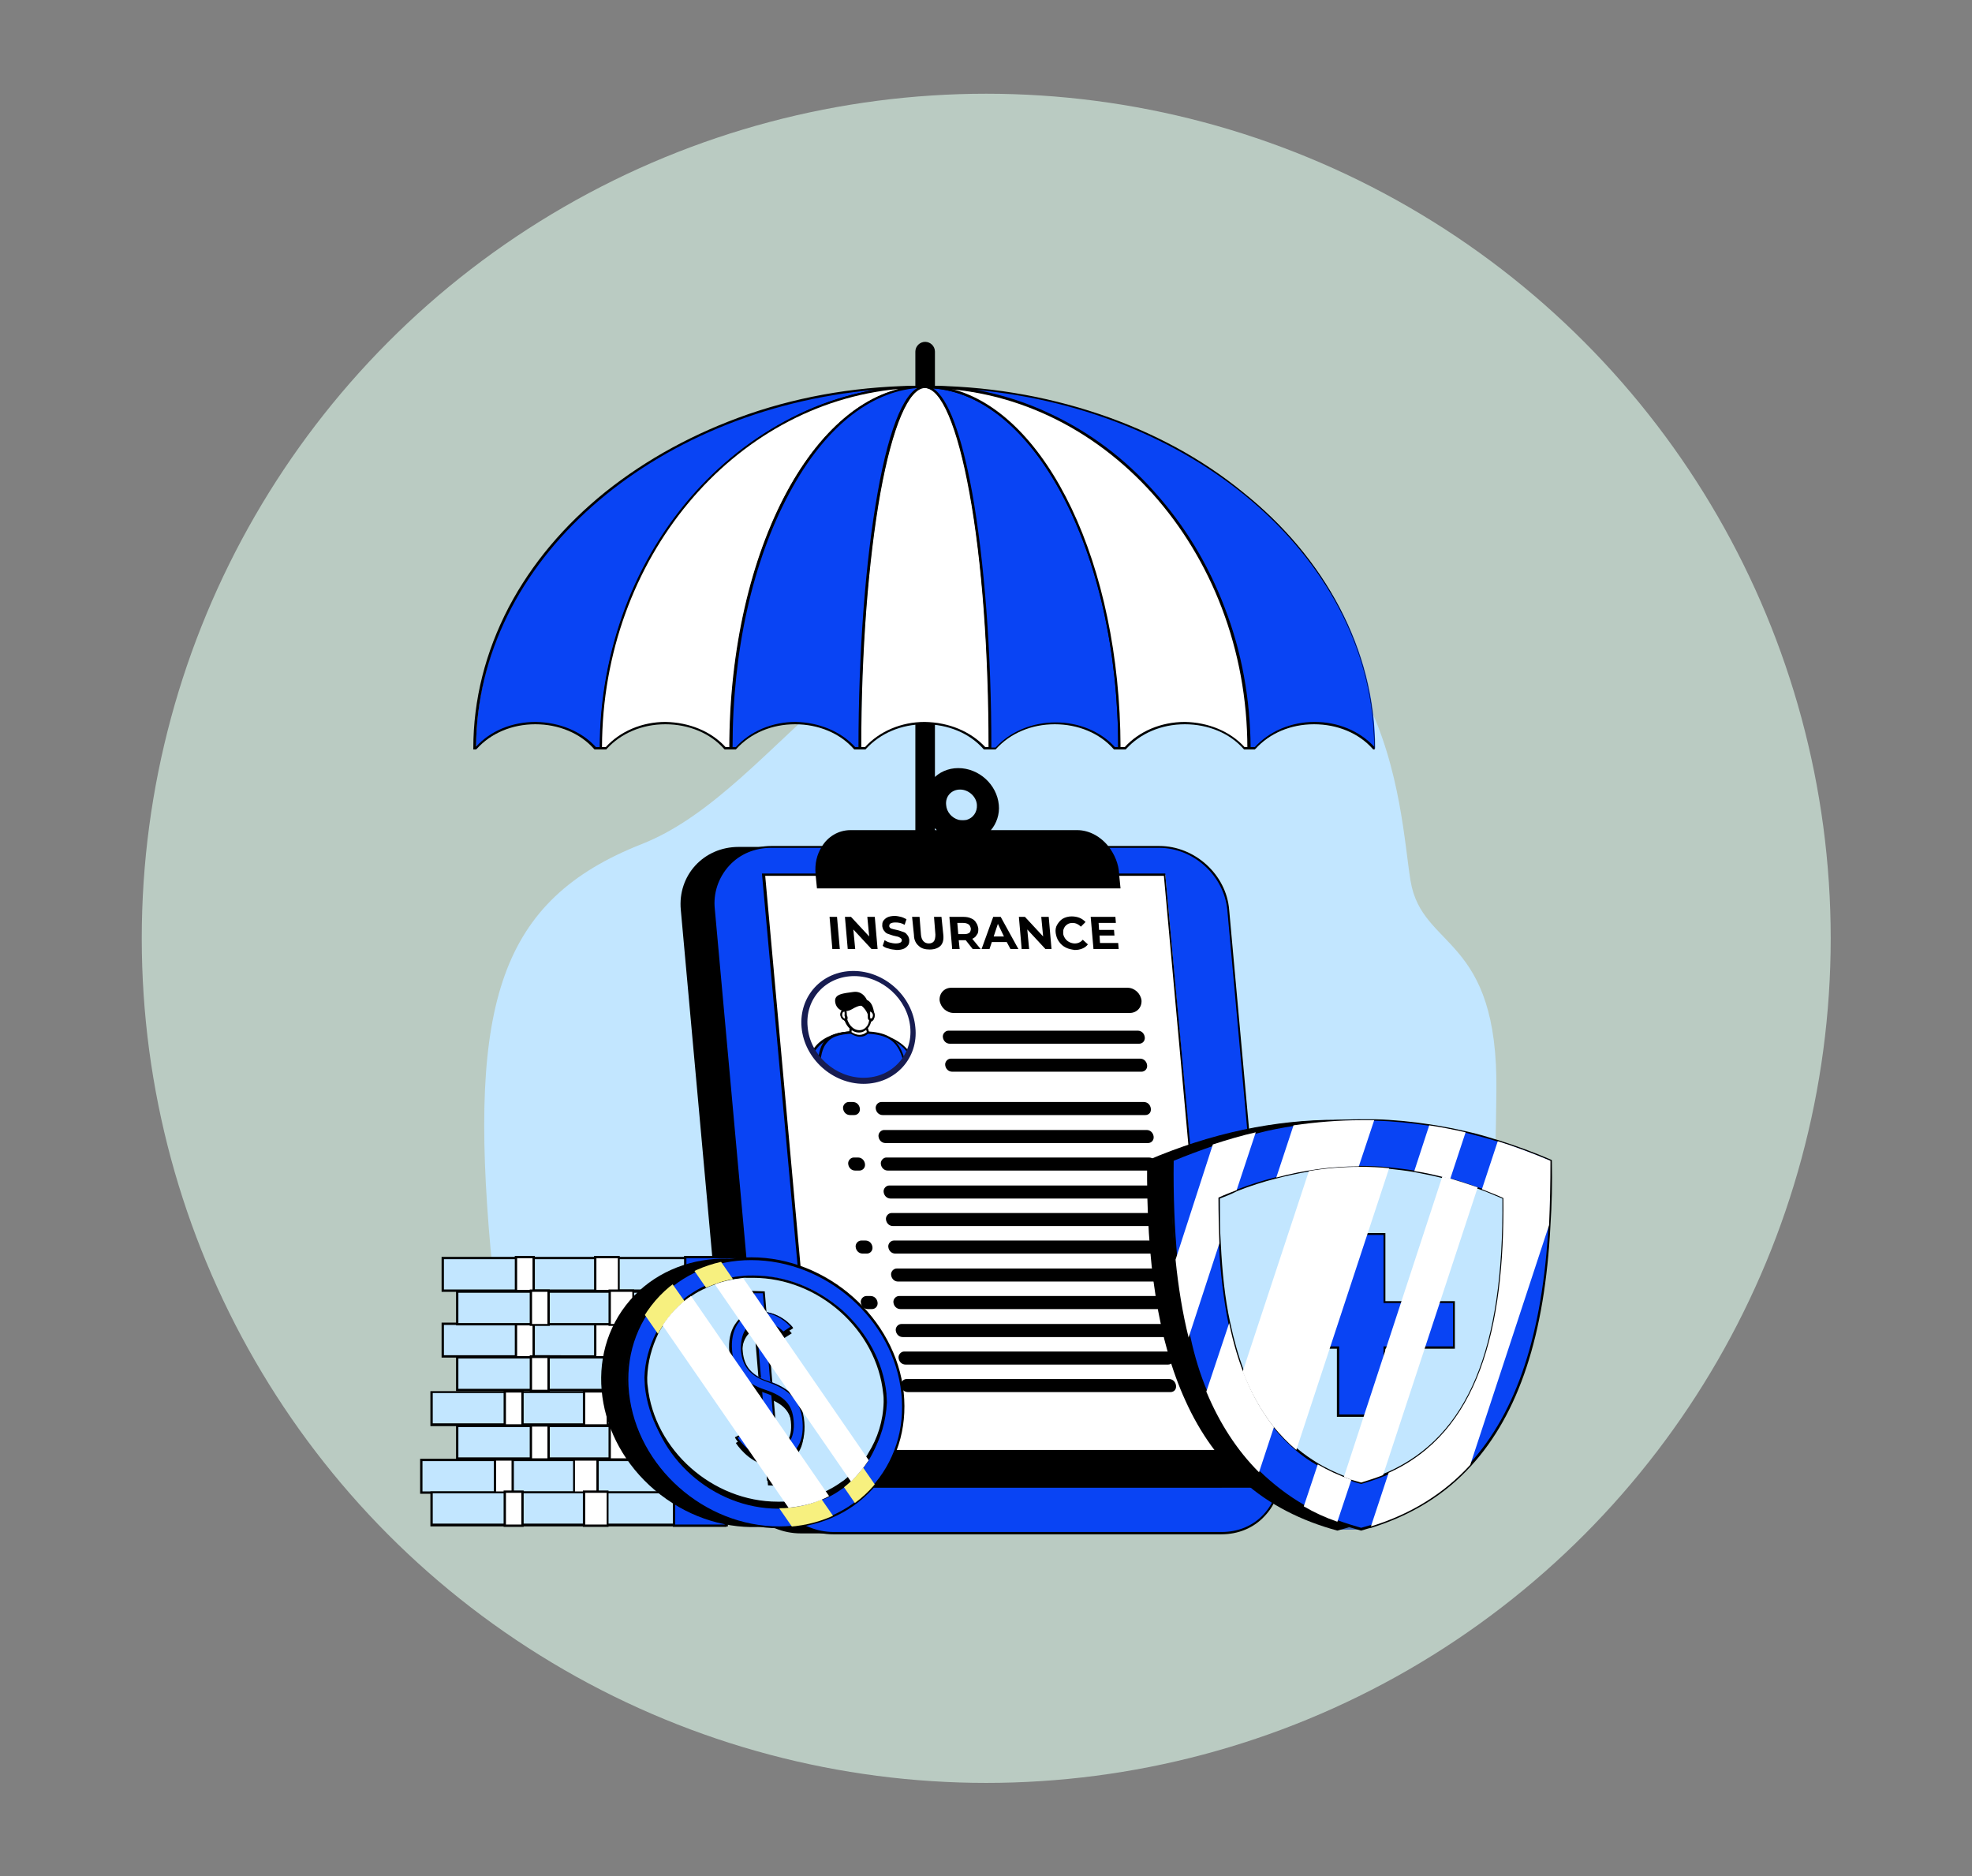 <?xml version="1.0" encoding="utf-8"?>
<!-- Generator: Adobe Illustrator 27.3.1, SVG Export Plug-In . SVG Version: 6.00 Build 0)  -->
<svg version="1.1" id="Layer_1" xmlns="http://www.w3.org/2000/svg" xmlns:xlink="http://www.w3.org/1999/xlink" x="0px" y="0px"
	 viewBox="0 0 422.9 402.3" style="enable-background:new 0 0 422.9 402.3;" xml:space="preserve">
<rect x="0" y="0" width="422.9" height="402.3" fill="#808080" stroke="none"/>
<style type="text/css">
	.st0{fill:#BACBC2;}
	.st1{fill:#C2E6FF;}
	.st2{fill:#0944F4;}
	.st3{fill:#FFFFFF;}
	.st4{fill:#9EB2EF;}
	.st5{fill:#F4E68B;}
	.st6{fill:#171C51;}
	.st7{clip-path:url(#SVGID_00000018947894510871147600000000672865557062380439_);}
	.st8{fill:#EF9F22;}
	.st9{fill:#466EB6;}
	.st10{clip-path:url(#SVGID_00000181792981727649349080000011047580658954614962_);}
	.st11{fill:#F7F07F;}
</style>
<g>
	<g>
		<circle class="st0" cx="211.5" cy="201.2" r="181.1"/>
	</g>
</g>
<g>
	<path class="st1" d="M216.3,316.9c-59.4-0.3-106.4,3.7-111.1-49.1c-4.7-52.7,2-74.8,32.4-86.8c30.3-11.9,49.1-59.3,105.3-59.3
		s57.1,52.3,59.6,67.2c2.5,14.9,18.9,11.4,18.4,45.3S322.7,317.4,216.3,316.9z"/>
	<g>
		<g>
			<path d="M198.4,267.5c-1.2,0-2.1-0.9-2.1-2.1V75.4c0-1.2,1-2.1,2.1-2.1s2.1,0.9,2.1,2.1v189.9
				C200.5,266.5,199.6,267.5,198.4,267.5z"/>
		</g>
		<g>
			<path d="M190.2,285.3c-6.9,0-12.5-5.5-12.5-12.2V262c0-2.3,1.9-4.2,4.3-4.2s4.3,1.9,4.3,4.2v11.1c0,2.1,1.8,3.8,3.9,3.8
				c2.2,0,3.9-1.7,3.9-3.8v-47.1c0-2.3,1.9-4.2,4.3-4.2s4.3,1.9,4.3,4.2v47.1C202.7,279.8,197.1,285.3,190.2,285.3z"/>
		</g>
		<g>
			<g>
				<path class="st2" d="M198.4,83c-38.1,0-69.5,34.7-69.5,77.5h-1.2c-2.9-3.3-7.6-5.4-12.7-5.4c-5.2,0-9.8,2.1-12.7,5.4h-0.2
					C101.9,117.7,145.1,83,198.4,83z"/>
				<path d="M129.1,160.7h-1.6l-0.1-0.1c-3-3.4-7.6-5.3-12.6-5.3c-5,0-9.5,1.9-12.6,5.3l-0.1,0.1h-0.6v-0.2
					c0-10.5,2.6-20.7,7.6-30.3c4.9-9.3,11.9-17.6,20.7-24.7c8.9-7.1,19.2-12.7,30.7-16.7c11.9-4.1,24.6-6.1,37.6-6.1v0.5
					c-38.2,0-69.3,34.7-69.3,77.3V160.7z M127.8,160.2h0.9c0-10.4,1.9-20.5,5.5-30c3.5-9.2,8.6-17.6,15-24.7
					c6.4-7.1,13.9-12.7,22.2-16.7c5.2-2.5,10.6-4.2,16.1-5.2c-47.8,4.3-85.2,36.9-85.4,76.5c3.1-3.4,7.7-5.3,12.8-5.3
					C120,154.9,124.7,156.8,127.8,160.2z"/>
			</g>
			<g>
				<path class="st3" d="M198.4,83c-22.8,0-41.6,34.7-41.6,77.5h-1.3c-2.9-3.3-7.6-5.4-12.7-5.4c-5.2,0-9.8,2.1-12.7,5.4h-1.1
					C128.9,117.7,160.3,83,198.4,83z"/>
				<path d="M157,160.7h-1.6l-0.1-0.1c-3-3.4-7.6-5.3-12.6-5.3c-5,0-9.5,1.9-12.6,5.3l-0.1,0.1h-1.4v-0.2c0-10.5,1.9-20.7,5.5-30.3
					c3.5-9.2,8.6-17.6,15-24.7c6.4-7.1,13.9-12.7,22.2-16.7c8.6-4.1,17.7-6.1,27-6.1v0.5c-11,0-21.3,8-29.2,22.6
					c-7.9,14.6-12.2,34.1-12.2,54.7V160.7z M155.6,160.2h0.9c0.1-39.2,15.8-71.6,36.2-76.8c-35.5,3.2-63.5,36.4-63.6,76.8h0.8
					c3.1-3.4,7.8-5.4,12.8-5.4C147.8,154.9,152.5,156.8,155.6,160.2z"/>
			</g>
			<g>
				<path class="st2" d="M198.4,83c-7.6,0-13.9,34.7-13.9,77.5h-1.2c-2.9-3.3-7.6-5.4-12.7-5.4c-5.2,0-9.8,2.1-12.7,5.4h-1.1
					C156.8,117.7,175.6,83,198.4,83z"/>
				<path d="M184.8,160.7h-1.6l-0.1-0.1c-3-3.4-7.6-5.3-12.6-5.3c-5,0-9.5,1.9-12.6,5.3l-0.1,0.1h-1.4v-0.2
					c0-42.9,18.8-77.7,41.9-77.7v0.5c-3.5,0-7,8.2-9.6,22.5c-2.6,14.7-4.1,34.1-4.1,54.8V160.7z M183.4,160.2h0.9
					c0-20.6,1.5-40,4.1-54.6c2.3-12.6,5.2-20.4,8.4-22.4c-10.4,0.8-20.1,8.7-27.5,22.5c-7.9,14.6-12.2,33.9-12.2,54.5h0.7
					c3.1-3.4,7.8-5.4,12.8-5.4C175.6,154.9,180.3,156.8,183.4,160.2z"/>
			</g>
			<g>
				<path class="st3" d="M212.3,160.5h-1.1c-2.9-3.3-7.6-5.4-12.7-5.4s-9.8,2.1-12.7,5.4h-1.1c0-42.8,6.3-77.5,13.9-77.5
					C206,83,212.3,117.7,212.3,160.5z"/>
				<path d="M212.5,160.7H211l-0.1-0.1c-3-3.4-7.6-5.3-12.6-5.3c-5,0-9.5,1.9-12.6,5.3l-0.1,0.1h-1.5v-0.2c0-20.7,1.5-40.2,4.1-54.8
					c2.6-14.8,6.2-22.9,10-22.9c3.8,0,7.4,8.1,10,22.9c2.6,14.7,4.1,34.2,4.1,54.8V160.7z M211.3,160.2h0.8
					c0-20.6-1.5-39.9-4.1-54.5c-2.6-14.3-6.1-22.5-9.6-22.5c-3.5,0-7,8.2-9.6,22.5c-2.6,14.6-4.1,34-4.1,54.5h0.8
					c3.1-3.4,7.8-5.4,12.8-5.4C203.5,154.9,208.1,156.8,211.3,160.2z"/>
			</g>
			<g>
				<path class="st2" d="M240,160.5H239c-2.9-3.3-7.6-5.4-12.7-5.4c-5.2,0-9.8,2.1-12.7,5.4h-1.2c0-42.8-6.3-77.5-13.9-77.5
					C221.3,83,240,117.7,240,160.5z"/>
				<path d="M240.3,160.7h-1.4l-0.1-0.1c-3-3.4-7.6-5.3-12.6-5.3c-5,0-9.5,1.9-12.6,5.3l-0.1,0.1H212v-0.2c0-20.7-1.4-40.1-4.1-54.8
					c-2.6-14.3-6.1-22.5-9.6-22.5v-0.5c23.1,0,41.9,34.9,41.9,77.7V160.7z M239.1,160.2h0.7c0-20.5-4.4-39.9-12.2-54.5
					C220.1,92,210.4,84,200.1,83.3c3.2,2,6.1,9.8,8.4,22.4c2.6,14.6,4.1,34,4.1,54.6h0.9c3.1-3.4,7.8-5.4,12.9-5.4
					C231.3,154.9,236,156.8,239.1,160.2z"/>
			</g>
			<g>
				<path class="st3" d="M267.9,160.5h-1.1c-2.9-3.3-7.6-5.4-12.7-5.4c-5.2,0-9.8,2.1-12.7,5.4H240c0-42.8-18.8-77.5-41.6-77.5
					C236.5,83,267.9,117.7,267.9,160.5z"/>
				<path d="M268.2,160.7h-1.4l-0.1-0.1c-3-3.4-7.6-5.3-12.6-5.3c-5,0-9.5,1.9-12.6,5.3l-0.1,0.1h-1.6v-0.2
					c0-20.6-4.3-40.1-12.2-54.7c-7.8-14.6-18.2-22.6-29.2-22.6v-0.5c9.3,0,18.4,2.1,27,6.1c8.3,3.9,15.8,9.5,22.2,16.7
					c6.4,7.1,11.5,15.5,15,24.7c3.7,9.6,5.5,19.8,5.5,30.3V160.7z M266.9,160.2h0.8c-0.1-40.4-28.1-73.6-63.6-76.8
					c20.4,5.2,36.1,37.6,36.2,76.8h0.9c3.1-3.4,7.8-5.4,12.9-5.4C259.1,154.9,263.8,156.8,266.9,160.2z"/>
			</g>
			<g>
				<path class="st2" d="M294.9,160.5h-0.2c-2.9-3.3-7.6-5.4-12.7-5.4c-5.2,0-9.8,2.1-12.7,5.4h-1.2c0-42.8-31.4-77.5-69.5-77.5
					C251.7,83,294.9,117.7,294.9,160.5z"/>
				<path d="M295.1,160.7h-0.6l-0.1-0.1c-3-3.4-7.6-5.3-12.6-5.3c-5,0-9.5,1.9-12.6,5.3l-0.1,0.1h-1.6v-0.2
					c0-42.6-31.1-77.3-69.3-77.3v-0.5c13.1,0,25.7,2.1,37.6,6.1c11.5,3.9,21.9,9.5,30.7,16.7c8.9,7.1,15.9,15.5,20.7,24.7
					c5,9.6,7.6,19.8,7.6,30.3V160.7z M268.2,160.2h0.9c3.1-3.4,7.8-5.4,12.8-5.4c5,0,9.6,1.9,12.8,5.3
					c-0.2-39.5-37.5-72.1-85.4-76.5c5.5,1,10.9,2.7,16.1,5.2c8.3,3.9,15.8,9.5,22.2,16.7c6.4,7.1,11.5,15.5,15,24.7
					C266.3,139.7,268.1,149.8,268.2,160.2z"/>
			</g>
		</g>
	</g>
	<g>
		<g id="XMLID_64_">
			<g>
				<path d="M241.6,181.6c7.5,0,14.1,6,14.8,13.5l10.9,120.2c0.7,7.4-4.9,13.5-12.4,13.5h-83.2c-7.5,0-14.1-6-14.8-13.5L146,195.1
					c-0.7-7.4,4.9-13.5,12.4-13.5H241.6z"/>
				<polygon class="st4" points="192.5,232.3 193.7,245.9 175.1,245.9 173.4,227.3 192.1,227.3 				"/>
				<path class="st5" d="M192.5,232.3l-0.5-5h-18.7l1.7,18.5h18.7L192.5,232.3z M249.9,187.5l11.9,131.2h-86.1l-11.9-131.2H175
					l0.3,3h65.1l-0.3-3H249.9z"/>
				<g>
					<path class="st2" d="M248.6,181.6c7.5,0,14.1,6,14.8,13.5l10.9,120.2c0.7,7.4-4.9,13.5-12.4,13.5h-83.2
						c-7.5,0-14.1-6-14.8-13.5L153,195.1c-0.7-7.4,4.9-13.5,12.4-13.5H248.6z"/>
					<path d="M261.9,329h-83.2c-7.6,0-14.4-6.1-15-13.7l-10.9-120.2c-0.3-3.7,0.8-7.2,3.3-9.8c2.4-2.5,5.7-3.9,9.3-3.9h83.2
						c7.6,0,14.4,6.1,15,13.7l10.9,120.2c0.3,3.7-0.8,7.2-3.3,9.8C268.9,327.6,265.6,329,261.9,329z M165.4,181.8
						c-3.5,0-6.7,1.3-9,3.8c-2.3,2.5-3.5,5.9-3.1,9.4l10.9,120.2c0.7,7.3,7.2,13.3,14.6,13.3h83.2c3.5,0,6.7-1.3,9-3.8
						c2.3-2.5,3.5-5.9,3.1-9.4l-10.9-120.2c-0.7-7.3-7.2-13.3-14.6-13.3H165.4z"/>
				</g>
				<g>
					<path class="st3" d="M249.9,187.5l11.9,131.2h-79.9c-3.4,0-6.4-2.7-6.7-6.1l-11.3-125H249.9z"/>
					<path d="M262,318.9h-80.2c-3.5,0-6.7-2.8-7-6.3l-11.4-125.3h86.5l0,0.2L262,318.9z M164.1,187.8l11.3,124.8
						c0.3,3.3,3.2,5.9,6.5,5.9h79.6l-11.9-130.7H164.1z"/>
				</g>
				<path class="st6" d="M205.2,178h3c-0.5,0.1-1,0.2-1.5,0.2C206.2,178.2,205.7,178.1,205.2,178z"/>
				<path d="M237.8,181.6c-1.7-2.2-4.2-3.6-6.8-3.6h-18.5c1.2-1.4,1.9-3.4,1.7-5.4c-0.4-4.4-4.3-7.9-8.7-7.9c-4.4,0-7.7,3.6-7.3,7.9
					c0.2,2.1,1.2,4,2.7,5.4h-18.5c-2.6,0-4.9,1.4-6.2,3.6c-1,1.6-1.5,3.6-1.3,5.8l0,0.1l0.3,3h65.1l-0.3-3l0-0.1
					C239.9,185.2,239,183.2,237.8,181.6z M205.9,169.3c1.8,0,3.5,1.5,3.6,3.3c0.1,1.5-0.8,2.8-2.2,3.2c-0.5,0.1-1.2,0.1-1.7,0l0,0
					c-1.5-0.4-2.6-1.7-2.7-3.2C202.7,170.8,204,169.3,205.9,169.3z"/>
				<path d="M181.9,319c3.9,0,6.7-3.6,6.3-8.1l90.4,0c0.4,4.5-2.4,8.1-6.3,8.1H181.9z"/>
			</g>
			<g>
				<g>
					<defs>
						<path id="SVGID_1_" d="M185.2,232L185.2,232c6.4,0,11.2-5.2,10.6-11.5v0c-0.6-6.4-6.3-11.5-12.7-11.5h0
							c-6.4,0-11.2,5.2-10.6,11.5v0C173.1,226.8,178.8,232,185.2,232z"/>
					</defs>
					<clipPath id="SVGID_00000107567232976221962590000010559757973903448720_">
						<use xlink:href="#SVGID_1_"  style="overflow:visible;"/>
					</clipPath>
					<path style="clip-path:url(#SVGID_00000107567232976221962590000010559757973903448720_);" d="M180.8,216.4
						c0,0-1.6,1.5,0.7,2.7L180.8,216.4z"/>
					<g style="clip-path:url(#SVGID_00000107567232976221962590000010559757973903448720_);">
						<g>
							<g>
								<path class="st2" d="M184.2,221.4c0,0-8.9-0.7-10.5,6.1c-1.6,6.8,3.6,13,3.6,13l2-1.4c0,0-2.8-8.3,0.1-10.8
									C185.8,229.1,187,221.5,184.2,221.4z"/>
								<path d="M177.2,240.8l-0.1-0.2c-0.1-0.1-5.2-6.3-3.7-13.2c1.6-6.9,10.5-6.3,10.8-6.3c0.6,0,1.1,0.4,1.4,0.9
									c0.6,1.1,0.3,2.9-0.7,4.3c-0.7,1-2.3,2.5-5.4,2.2c-2.6,2.4,0,10.4,0.1,10.5l0.1,0.2L177.2,240.8z M183.5,221.6
									c-2,0-8.4,0.4-9.6,6c-1.4,6,2.6,11.6,3.4,12.6l1.7-1.1c-0.4-1.2-2.6-8.5,0.2-10.9l0.1-0.1l0.1,0c2.9,0.3,4.4-1.1,5.1-2
									c1-1.4,1.1-3,0.7-3.8c-0.1-0.3-0.4-0.6-1-0.7l0,0C184.1,221.6,183.9,221.6,183.5,221.6z"/>
							</g>
							<path class="st8" d="M180.4,241.2c0,0,0.2-0.9-1.4-2l-1.6,1.1c0,0,0.2,1.9,1.9,2.3C180.8,243,181.4,242.1,180.4,241.2z"/>
						</g>
						<g>
							<g>
								<path class="st2" d="M184.3,221.4c0,0,8.8-0.7,11.6,6.1c2.8,6.8-1.3,13-1.3,13l-2.2-1.4c0,0,1.3-8.3-2-10.8
									C184.1,229.1,181.5,221.5,184.3,221.4z"/>
								<path d="M194.8,240.8l-2.6-1.6l0-0.1c0-0.1,1.2-8.1-1.9-10.5c-3.6,0.4-5.6-1.8-6.3-2.7c-1-1.4-1.4-3-0.9-3.9
									c0.2-0.4,0.6-0.7,1.2-0.7c0.3,0,9-0.6,11.9,6.3c2.8,6.9-1.3,13.1-1.3,13.2L194.8,240.8z M192.7,239l1.9,1.2
									c0.6-1.1,3.6-6.6,1.1-12.6c-2.7-6.6-11.3-6-11.4-6l0,0c-0.4,0-0.6,0.2-0.8,0.5c-0.4,0.8,0,2.2,0.9,3.5
									c0.7,0.9,2.5,2.9,5.9,2.5l0.1,0l0.1,0.1C193.7,230.5,192.9,237.8,192.7,239z"/>
							</g>
							<path class="st8" d="M191.7,241.2c0,0-0.4-0.9,1-2l1.8,1.1c0,0,0.1,1.9-1.5,2.3C191.7,243,190.9,242.1,191.7,241.2z"/>
						</g>
						<g>
							<path class="st2" d="M184.2,221.3c-8.7,0-9.4,2.8-8.2,15.8c6.7,3.7,13.1,3.8,19.2,0C194.1,224.1,193,221.3,184.2,221.3z"/>
							<path d="M185.9,240.2c-3.3,0-6.6-1-10-2.9l-0.1-0.1l0-0.1c-0.7-8.1-0.7-12,1.2-14.1c1.3-1.4,3.4-1.9,7.2-1.9
								c8.9,0,10.1,3,11.3,16l0,0.1l-0.1,0.1C192.4,239.2,189.2,240.2,185.9,240.2z M176.3,237c6.5,3.6,12.9,3.6,18.8,0
								c-1.2-12.7-2.2-15.4-10.8-15.4c-3.7,0-5.7,0.5-6.8,1.8C175.6,225.3,175.6,229.3,176.3,237z"/>
						</g>
						<g>
							<path class="st3" d="M186.2,221.4c-1.1,0.9-2.4,0.9-3.8,0l0.2-1.7h3.1L186.2,221.4z"/>
							<path d="M184.4,222.3c-0.7,0-1.4-0.3-2.2-0.8l-0.1-0.1l0.2-2h3.5l0.6,2l-0.1,0.1C185.7,222.1,185.1,222.3,184.4,222.3z
								 M182.6,221.3c1.2,0.8,2.3,0.8,3.3,0l-0.4-1.4h-2.7L182.6,221.3z"/>
						</g>
						<g>
							
								<ellipse transform="matrix(0.972 -0.234 0.234 0.972 -45.829 49.064)" class="st3" cx="183.9" cy="217.7" rx="2.7" ry="3.4"/>
							<path d="M184.2,221.4c-1.6,0-3.1-1.6-3.3-3.6c-0.1-1.1,0.2-2.2,0.9-2.9c0.5-0.5,1.1-0.8,1.8-0.8c1.6,0,3.1,1.6,3.3,3.6v0
								c0.1,1.1-0.2,2.2-0.9,2.9C185.5,221.1,184.9,221.4,184.2,221.4z M183.6,214.6c-0.5,0-1,0.2-1.4,0.6c-0.6,0.6-0.8,1.5-0.7,2.5
								c0.2,1.8,1.4,3.2,2.8,3.2c0.5,0,1-0.2,1.4-0.6c0.6-0.6,0.8-1.5,0.7-2.5v0C186.2,216,185,214.6,183.6,214.6z"/>
						</g>
					</g>
					<path style="clip-path:url(#SVGID_00000107567232976221962590000010559757973903448720_);" d="M186.5,219.1c0,0,1.2,0.1,1-1.6
						c-0.2-1.7-0.7-2.7-1.6-3.1c0,0-0.8-2-2.9-1.7c-2.1,0.3-4.1,0.4-3.9,2.1c0.2,1.7,1.9,2.6,3.6,1.6c1.7-1,2.1-0.7,2.1-0.7
						S186.3,216.8,186.5,219.1z"/>
					<g style="clip-path:url(#SVGID_00000107567232976221962590000010559757973903448720_);">
						<path class="st3" d="M181.4,217.6c0,0.5,0.3,1-0.1,1c-0.4,0-0.8-0.4-0.9-1c0-0.5,0.3-1,0.7-1
							C181.3,216.7,181.4,217.1,181.4,217.6z"/>
						<path d="M181.3,218.8c-0.6,0-1-0.5-1.1-1.2c0-0.4,0.1-0.7,0.3-0.9c0.2-0.2,0.4-0.3,0.6-0.3c0.4,0,0.5,0.5,0.5,1.1l0,0
							c0,0.1,0,0.3,0.1,0.4c0.1,0.3,0.1,0.5,0,0.7C181.6,218.8,181.5,218.8,181.3,218.8z M181.1,216.9c-0.1,0-0.2,0.1-0.3,0.1
							c-0.1,0.1-0.2,0.4-0.2,0.6c0,0.4,0.3,0.8,0.6,0.8c0,0,0,0,0,0c0-0.1,0-0.2,0-0.3c0-0.1-0.1-0.3-0.1-0.4l0,0
							C181.2,217.4,181.1,217,181.1,216.9z"/>
					</g>
					<g style="clip-path:url(#SVGID_00000107567232976221962590000010559757973903448720_);">
						<path class="st3" d="M186.4,217.6c0,0.5-0.1,1,0.3,1c0.4,0,0.7-0.4,0.7-1c0-0.5-0.4-1-0.9-1
							C186.3,216.7,186.4,217.1,186.4,217.6z"/>
						<path d="M186.7,218.8c-0.2,0-0.3,0-0.4-0.1c-0.2-0.2-0.2-0.4-0.2-0.7c0-0.1,0-0.2,0-0.4l0,0c0-0.5-0.1-0.9,0.1-1.1
							c0.1-0.1,0.2-0.1,0.3-0.1c0.6,0,1,0.5,1.1,1.2c0,0.4-0.1,0.7-0.3,0.9C187.2,218.7,187,218.8,186.7,218.8z M186.7,218.4
							C186.7,218.4,186.7,218.4,186.7,218.4c0.2,0,0.3-0.1,0.3-0.1c0.1-0.1,0.2-0.4,0.2-0.6c0-0.4-0.3-0.7-0.6-0.8
							c0,0.1,0,0.4,0,0.7l0,0c0,0.2,0,0.3,0,0.4C186.6,218.2,186.6,218.3,186.7,218.4C186.7,218.4,186.7,218.4,186.7,218.4z"/>
					</g>
				</g>
				<g>
					<path class="st6" d="M185.2,232.4c-6.7,0-12.7-5.4-13.3-12.1c-0.6-6.7,4.4-12.1,11.1-12.1c6.7,0,12.7,5.4,13.3,12.1
						C197,226.9,192,232.4,185.2,232.4z M183.2,209.3c-6.1,0-10.6,4.9-10,10.9c0.5,6,5.9,10.9,12,10.9c6.1,0,10.6-4.9,10-10.9
						C194.6,214.2,189.2,209.3,183.2,209.3z"/>
				</g>
				<g>
					<path d="M245.6,239.1h-56.3c-0.8,0-1.4-0.6-1.5-1.4l0,0c-0.1-0.7,0.5-1.4,1.2-1.4h56.3c0.8,0,1.4,0.6,1.5,1.4l0,0
						C246.9,238.5,246.4,239.1,245.6,239.1z"/>
					<path d="M246.2,245.1h-56.3c-0.8,0-1.4-0.6-1.5-1.4l0,0c-0.1-0.7,0.5-1.4,1.2-1.4h56.3c0.8,0,1.4,0.6,1.5,1.4l0,0
						C247.5,244.5,246.9,245.1,246.2,245.1z"/>
					<path d="M246.7,251h-56.3c-0.8,0-1.4-0.6-1.5-1.4l0,0c-0.1-0.7,0.5-1.4,1.2-1.4h56.3c0.8,0,1.4,0.6,1.5,1.4l0,0
						C248,250.4,247.5,251,246.7,251z"/>
					<path d="M247.3,257h-56.3c-0.8,0-1.4-0.6-1.5-1.4l0,0c-0.1-0.7,0.5-1.4,1.2-1.4H247c0.8,0,1.4,0.6,1.5,1.4l0,0
						C248.6,256.4,248,257,247.3,257z"/>
					<path d="M247.8,262.9h-56.3c-0.8,0-1.4-0.6-1.5-1.4l0,0c-0.1-0.7,0.5-1.4,1.2-1.4h56.3c0.8,0,1.4,0.6,1.5,1.4l0,0
						C249.1,262.3,248.5,262.9,247.8,262.9z"/>
					<path d="M248.3,268.8H192c-0.8,0-1.4-0.6-1.5-1.4l0,0c-0.1-0.7,0.5-1.4,1.2-1.4h56.3c0.8,0,1.4,0.6,1.5,1.4l0,0
						C249.6,268.2,249.1,268.8,248.3,268.8z"/>
					<path d="M248.9,274.8h-56.3c-0.8,0-1.4-0.6-1.5-1.4l0,0c-0.1-0.7,0.5-1.4,1.2-1.4h56.3c0.8,0,1.4,0.6,1.5,1.4l0,0
						C250.2,274.2,249.6,274.8,248.9,274.8z"/>
					<path d="M249.4,280.7h-56.3c-0.8,0-1.4-0.6-1.5-1.4l0,0c-0.1-0.7,0.5-1.4,1.2-1.4h56.3c0.8,0,1.4,0.6,1.5,1.4l0,0
						C250.7,280.1,250.2,280.7,249.4,280.7z"/>
					<path d="M249.9,286.7h-56.3c-0.8,0-1.4-0.6-1.5-1.4l0,0c-0.1-0.7,0.5-1.4,1.2-1.4h56.3c0.8,0,1.4,0.6,1.5,1.4l0,0
						C251.3,286.1,250.7,286.7,249.9,286.7z"/>
					<path d="M250.5,292.6h-56.3c-0.8,0-1.4-0.6-1.5-1.4l0,0c-0.1-0.7,0.5-1.4,1.2-1.4h56.3c0.8,0,1.4,0.6,1.5,1.4l0,0
						C251.8,292,251.2,292.6,250.5,292.6z"/>
					<path d="M251,298.5h-56.3c-0.8,0-1.4-0.6-1.5-1.4l0,0c-0.1-0.7,0.5-1.4,1.2-1.4h56.3c0.8,0,1.4,0.6,1.5,1.4l0,0
						C252.3,297.9,251.8,298.5,251,298.5z"/>
				</g>
				<path d="M242.3,217.2h-37.8c-1.5,0-2.8-1.2-3-2.7l0,0c-0.1-1.5,1-2.7,2.5-2.7h37.8c1.5,0,2.8,1.2,3,2.7l0,0
					C244.9,216,243.8,217.2,242.3,217.2z"/>
				<path d="M244.3,223.8h-40.6c-0.8,0-1.4-0.6-1.5-1.4l0,0c-0.1-0.7,0.5-1.4,1.2-1.4H244c0.8,0,1.4,0.6,1.5,1.4h0
					C245.6,223.2,245,223.8,244.3,223.8z"/>
				<path d="M244.8,229.8h-40.6c-0.8,0-1.4-0.6-1.5-1.4v0c-0.1-0.7,0.5-1.4,1.2-1.4h40.6c0.8,0,1.4,0.6,1.5,1.4v0
					C246.1,229.2,245.5,229.8,244.8,229.8z"/>
				<g>
					<path d="M183.2,239.1h-0.9c-0.8,0-1.4-0.6-1.5-1.4l0,0c-0.1-0.7,0.5-1.4,1.2-1.4h0.9c0.8,0,1.4,0.6,1.5,1.4l0,0
						C184.5,238.5,183.9,239.1,183.2,239.1z"/>
					<path d="M184.3,251h-0.9c-0.8,0-1.4-0.6-1.5-1.4l0,0c-0.1-0.7,0.5-1.4,1.2-1.4h0.9c0.8,0,1.4,0.6,1.5,1.4l0,0
						C185.6,250.4,185,251,184.3,251z"/>
					<path d="M185.9,268.8H185c-0.8,0-1.4-0.6-1.5-1.4l0,0c-0.1-0.7,0.5-1.4,1.2-1.4h0.9c0.8,0,1.4,0.6,1.5,1.4l0,0
						C187.2,268.2,186.6,268.8,185.9,268.8z"/>
					<path d="M187,280.7h-0.9c-0.8,0-1.4-0.6-1.5-1.4l0,0c-0.1-0.7,0.5-1.4,1.2-1.4h0.9c0.8,0,1.4,0.6,1.5,1.4l0,0
						C188.3,280.1,187.7,280.7,187,280.7z"/>
					<path d="M187.5,286.7h-0.9c-0.8,0-1.4-0.6-1.5-1.4l0,0c-0.1-0.7,0.5-1.4,1.2-1.4h0.9c0.8,0,1.4,0.6,1.5,1.4l0,0
						C188.8,286.1,188.3,286.7,187.5,286.7z"/>
					<path d="M188.6,298.5h-0.9c-0.8,0-1.4-0.6-1.5-1.4l0,0c-0.1-0.7,0.5-1.4,1.2-1.4h0.9c0.8,0,1.4,0.6,1.5,1.4l0,0
						C189.9,297.9,189.3,298.5,188.6,298.5z"/>
				</g>
			</g>
		</g>
		<g>
			<path d="M177.9,196.6h1.6l0.6,6.9h-1.6L177.9,196.6z"/>
			<path d="M187.6,196.6l0.6,6.9h-1.3l-3.9-4.2l0.4,4.2h-1.6l-0.6-6.9h1.3l3.9,4.2l-0.4-4.2H187.6z"/>
			<path d="M190.6,203.4c-0.5-0.1-1-0.3-1.3-0.6l0.4-1.2c0.3,0.2,0.7,0.4,1.1,0.5c0.4,0.1,0.8,0.2,1.3,0.2c0.5,0,0.8-0.1,1-0.2
				c0.2-0.1,0.3-0.3,0.3-0.5c0-0.2-0.1-0.3-0.2-0.4c-0.1-0.1-0.3-0.2-0.5-0.3c-0.2-0.1-0.5-0.1-0.8-0.2c-0.5-0.1-1-0.3-1.3-0.4
				c-0.4-0.1-0.7-0.3-0.9-0.6c-0.3-0.3-0.4-0.6-0.5-1.1c0-0.4,0-0.8,0.2-1.1c0.2-0.3,0.5-0.6,0.9-0.8c0.4-0.2,1-0.3,1.6-0.3
				c0.4,0,0.9,0.1,1.3,0.2c0.4,0.1,0.8,0.3,1.2,0.5l-0.4,1.2c-0.7-0.4-1.3-0.5-2-0.5c-0.5,0-0.8,0.1-1,0.2c-0.2,0.1-0.3,0.3-0.3,0.6
				c0,0.2,0.2,0.4,0.4,0.5c0.3,0.1,0.7,0.2,1.2,0.3c0.5,0.1,1,0.3,1.3,0.4c0.4,0.1,0.7,0.3,0.9,0.6c0.3,0.3,0.4,0.6,0.5,1.1
				c0,0.4,0,0.8-0.2,1.1c-0.2,0.3-0.5,0.6-0.9,0.8c-0.4,0.2-1,0.3-1.6,0.3C191.6,203.6,191.1,203.6,190.6,203.4z"/>
			<path d="M197,202.8c-0.6-0.5-1-1.3-1-2.3l-0.4-3.9h1.6l0.3,3.8c0.1,1.2,0.7,1.9,1.7,1.9c0.5,0,0.9-0.2,1.1-0.5
				c0.2-0.3,0.3-0.8,0.3-1.4l-0.3-3.8h1.6l0.4,3.9c0.1,1-0.1,1.8-0.6,2.3c-0.5,0.5-1.3,0.8-2.3,0.8S197.6,203.4,197,202.8z"/>
			<path d="M208.6,203.5l-1.5-1.9H207h-1.4l0.2,1.9h-1.6l-0.6-6.9h3c0.6,0,1.2,0.1,1.6,0.3c0.5,0.2,0.9,0.5,1.1,0.9
				c0.3,0.4,0.4,0.8,0.5,1.3c0,0.5,0,1-0.3,1.3c-0.2,0.4-0.5,0.7-1,0.9l1.8,2.2H208.6z M207.7,198.2c-0.3-0.2-0.7-0.3-1.1-0.3h-1.3
				l0.2,2.4h1.3c0.5,0,0.8-0.1,1.1-0.3c0.2-0.2,0.3-0.5,0.3-0.9C208.1,198.7,208,198.4,207.7,198.2z"/>
			<path d="M215.9,202h-3.2l-0.5,1.5h-1.7l2.5-6.9h1.6l3.8,6.9h-1.7L215.9,202z M215.3,200.8l-1.3-2.7l-0.9,2.7H215.3z"/>
			<path d="M224.9,196.6l0.6,6.9h-1.3l-3.9-4.2l0.4,4.2h-1.6l-0.6-6.9h1.3l3.9,4.2l-0.4-4.2H224.9z"/>
			<path d="M228.6,203.2c-0.6-0.3-1.1-0.7-1.5-1.3c-0.4-0.5-0.6-1.2-0.7-1.8c-0.1-0.7,0-1.3,0.3-1.8c0.3-0.5,0.7-1,1.2-1.3
				c0.5-0.3,1.2-0.5,1.9-0.5c0.6,0,1.2,0.1,1.7,0.3c0.5,0.2,0.9,0.5,1.3,0.9l-1,1c-0.5-0.5-1.1-0.8-1.8-0.8c-0.4,0-0.8,0.1-1.1,0.3
				c-0.3,0.2-0.6,0.5-0.7,0.8c-0.2,0.3-0.2,0.7-0.2,1.1c0,0.4,0.2,0.8,0.4,1.1c0.2,0.3,0.5,0.6,0.9,0.8c0.4,0.2,0.8,0.3,1.2,0.3
				c0.7,0,1.3-0.3,1.7-0.8l1.1,1c-0.3,0.4-0.7,0.7-1.2,0.9c-0.5,0.2-1,0.3-1.6,0.3C229.8,203.6,229.2,203.5,228.6,203.2z"/>
			<path d="M239.8,202.2l0.1,1.3h-5.4l-0.6-6.9h5.3l0.1,1.3h-3.7l0.1,1.5h3.2l0.1,1.2h-3.2l0.1,1.6H239.8z"/>
		</g>
	</g>
	<g>
		<polygon class="st9" points="291.9,328 286.8,328 286.8,325.2 		"/>
		<g>
			<g>
				<path d="M246.2,248.9c13.5-5.8,27.1-8.7,40.6-8.7s27.1,2.9,40.6,8.7c0.5,39.9-8.7,70.4-40.6,79
					C254.9,319.4,245.7,288.8,246.2,248.9z"/>
				<path d="M286.8,328.2L286.8,328.2c-7.8-2.1-14.6-5.6-20-10.4c-5.2-4.6-9.4-10.4-12.6-17.5c-5.8-12.7-8.4-29.5-8.2-51.3l0-0.1
					l0.1-0.1c13.5-5.8,27.2-8.7,40.7-8.7c13.5,0,27.2,2.9,40.7,8.7l0.1,0.1l0,0.1c0.3,21.9-2.4,38.7-8.2,51.3
					c-3.2,7.1-7.5,12.9-12.6,17.5C301.4,322.6,294.7,326.1,286.8,328.2L286.8,328.2z M246.4,249.1c-0.5,46.1,12.3,71,40.4,78.6
					c28.1-7.6,40.9-32.6,40.4-78.6c-13.4-5.7-27-8.6-40.4-8.6C273.4,240.4,259.8,243.3,246.4,249.1z"/>
			</g>
			<g>
				<path class="st2" d="M252.1,270.1c0.6,5.9,1.5,11.5,2.8,16.7c1,4.1,2.2,7.9,3.8,11.5v0c2.8,6.7,6.5,12.5,11.3,17.3
					c2.8,2.8,6.1,5.3,9.7,7.3c2.2,1.3,4.6,2.4,7.2,3.3c1.6,0.6,3.3,1.1,5.1,1.6c0.7-0.2,1.4-0.4,2.1-0.6c8.8-2.7,15.8-7.2,21.3-13.2
					c11-12,15.8-29.9,16.9-51.4c0.2-4.4,0.3-9,0.3-13.8c-3.8-1.6-7.5-3-11.3-4.2c-2.3-0.7-4.6-1.3-6.9-1.9c-2.6-0.6-5.2-1.1-7.8-1.5
					c-3.9-0.6-7.8-1-11.7-1.1c-0.9,0-1.9,0-2.8,0c-4.8,0-9.6,0.4-14.5,1.1c-2.7,0.4-5.4,0.9-8.1,1.6c-3.1,0.7-6.1,1.6-9.2,2.6
					c-3,1-6,2.1-8.9,3.4C251.2,256.3,251.4,263.4,252.1,270.1z"/>
				<path d="M291.9,328.2L291.9,328.2c-1.8-0.5-3.5-1-5.2-1.6c-2.6-1-5-2.1-7.2-3.4c-3.6-2-6.9-4.5-9.7-7.4
					c-4.6-4.6-8.5-10.5-11.3-17.3l0,0c-1.5-3.5-2.7-7.4-3.7-11.5c-1.3-5.1-2.2-10.7-2.8-16.8c-0.6-6.4-0.9-13.6-0.8-21.3l0-0.1
					l0.1-0.1c3-1.3,6-2.4,8.9-3.4c3.1-1,6.1-1.9,9.2-2.6c2.7-0.6,5.4-1.2,8.1-1.6c4.8-0.7,9.7-1.1,14.5-1.1c0.9,0,1.9,0,2.9,0
					c3.9,0.1,7.9,0.5,11.8,1.1c2.6,0.4,5.2,0.9,7.8,1.5c2.3,0.5,4.6,1.2,6.9,1.9c3.8,1.2,7.6,2.6,11.3,4.2l0.1,0.1l0,0.1
					c0.1,4.8,0,9.4-0.3,13.8c-1.2,23.6-6.8,40.4-17,51.6c-5.6,6.2-12.8,10.6-21.4,13.3C293.4,327.7,292.7,328,291.9,328.2
					L291.9,328.2z M258.9,298.3c2.9,6.8,6.6,12.6,11.2,17.1c2.9,2.8,6.1,5.3,9.6,7.3c2.2,1.3,4.6,2.4,7.2,3.3c1.6,0.6,3.3,1.1,5,1.6
					c0.7-0.2,1.4-0.4,2.1-0.6c8.5-2.6,15.6-7.1,21.2-13.2c10.1-11.1,15.6-27.8,16.9-51.3c0.2-4.3,0.3-8.9,0.3-13.6
					c-3.7-1.6-7.4-3-11.1-4.1c-2.3-0.7-4.6-1.3-6.9-1.9c-2.6-0.6-5.2-1.1-7.8-1.5c-3.9-0.6-7.8-1-11.7-1.1c-1,0-1.9,0-2.8,0
					c-4.8,0-9.6,0.4-14.4,1.1c-2.7,0.4-5.4,0.9-8,1.6c-3,0.7-6.1,1.6-9.2,2.6c-2.9,1-5.9,2.1-8.8,3.3c-0.1,7.6,0.2,14.7,0.8,21.1
					c0.6,6,1.5,11.7,2.8,16.7C256.2,290.9,257.4,294.8,258.9,298.3L258.9,298.3z"/>
			</g>
			<g>
				<path class="st1" d="M261.6,266.7c0.3,6,0.9,11.7,2,16.9c0.8,3.7,1.8,7.3,3,10.5c1.7,4.4,3.9,8.4,6.6,11.8
					c1.5,1.8,3.1,3.5,4.9,5c1.4,1.2,2.9,2.2,4.6,3.2c1.7,1,3.6,1.9,5.6,2.7c0.5,0.2,1.1,0.4,1.6,0.6c0.7,0.2,1.4,0.4,2.1,0.6
					c1.6-0.5,3.2-1,4.7-1.6c0.4-0.2,0.8-0.3,1.2-0.5c19.2-8.7,24.9-30.8,24.6-58.9c-1.5-0.7-3.1-1.3-4.6-1.9
					c-0.3-0.1-0.6-0.2-0.9-0.3c-2-0.7-3.9-1.3-5.9-1.9c-0.6-0.2-1.1-0.3-1.7-0.4c-2-0.5-4.1-0.9-6.1-1.3c-1.8-0.3-3.6-0.5-5.4-0.7
					c-2-0.2-4-0.3-6-0.3c-0.1,0-0.3,0-0.4,0c-3.6,0-7.2,0.3-10.8,0.9c-2.3,0.4-4.7,0.9-7,1.5c-2.8,0.7-5.6,1.6-8.4,2.7
					c-1.3,0.5-2.6,1-3.9,1.6C261.4,260.3,261.4,263.5,261.6,266.7z"/>
				<path d="M291.9,318.2L291.9,318.2c-0.8-0.2-1.5-0.4-2.2-0.7c-0.6-0.2-1.1-0.4-1.6-0.6c-2-0.8-3.9-1.7-5.6-2.7
					c-1.6-0.9-3.2-2-4.6-3.2c-1.8-1.5-3.4-3.2-4.9-5c-2.7-3.3-4.9-7.3-6.6-11.8c-1.2-3.2-2.2-6.7-3-10.6c-1-5-1.7-10.7-2-16.9
					c-0.1-3.1-0.2-6.4-0.2-9.8l0-0.1l0.1-0.1c1.3-0.6,2.7-1.1,3.9-1.6c2.8-1.1,5.7-2,8.5-2.7c2.3-0.6,4.7-1.1,7-1.5
					c3.6-0.6,7.2-0.9,10.8-0.9c0.1,0,0.3,0,0.4,0c2,0,4,0.1,6,0.3c1.8,0.2,3.6,0.4,5.4,0.7c2,0.3,4.1,0.8,6.1,1.3
					c0.6,0.1,1.1,0.3,1.7,0.4c1.9,0.5,3.9,1.2,5.9,1.9c0.3,0.1,0.6,0.2,0.9,0.3c1.5,0.6,3.1,1.2,4.6,1.9l0.1,0.1l0,0.1
					c0.2,15.3-1.4,27.4-5,36.8c-4.1,10.8-10.5,18.1-19.8,22.3c-0.4,0.2-0.8,0.4-1.2,0.5C295.2,317.2,293.6,317.7,291.9,318.2
					L291.9,318.2z M261.6,257c0,3.4,0,6.6,0.2,9.6v0c0.3,6.2,0.9,11.9,2,16.9c0.8,3.8,1.8,7.3,3,10.5c1.7,4.5,3.9,8.4,6.6,11.7
					c1.5,1.8,3.1,3.5,4.8,4.9c1.4,1.2,2.9,2.2,4.5,3.2c1.7,1,3.6,1.9,5.6,2.7c0.5,0.2,1.1,0.4,1.6,0.6c0.7,0.2,1.4,0.4,2,0.6
					c1.6-0.4,3.1-1,4.6-1.6c0.4-0.2,0.8-0.3,1.2-0.5c17.1-7.7,24.8-26.3,24.5-58.6c-1.5-0.6-3-1.3-4.4-1.8c-0.3-0.1-0.6-0.2-0.9-0.3
					c-2-0.7-3.9-1.3-5.9-1.9c-0.6-0.2-1.1-0.3-1.7-0.4c-2-0.5-4-0.9-6.1-1.3c-1.8-0.3-3.6-0.5-5.4-0.7c-2-0.2-4-0.3-6-0.3
					c-0.1,0-0.3,0-0.4,0c-3.6,0-7.2,0.3-10.7,0.9c-2.3,0.4-4.7,0.9-7,1.5c-2.8,0.7-5.6,1.6-8.4,2.7C264.2,256,262.9,256.5,261.6,257
					z"/>
			</g>
		</g>
		<g>
			<polygon class="st2" points="272,279.2 286.9,279.2 286.9,264.6 296.9,264.6 296.9,279.2 311.8,279.2 311.8,288.9 296.9,288.9 
				296.9,303.6 286.9,303.6 286.9,288.9 272,288.9 			"/>
			<path d="M297.1,303.8h-10.4v-14.6h-14.9V279h14.9v-14.6h10.4V279h14.9v10.2h-14.9V303.8z M287.2,303.3h9.5v-14.6h14.9v-9.3h-14.9
				v-14.6h-9.5v14.6h-14.9v9.3h14.9V303.3z"/>
		</g>
		<g>
			<path class="st3" d="M258.7,298.4L258.7,298.4c2.8,6.7,6.5,12.5,11.3,17.3l3.2-9.7c-4.7-5.9-7.8-13.5-9.6-22.3L258.7,298.4z"/>
			<path class="st3" d="M279.6,323c2.2,1.3,4.6,2.4,7.2,3.3l3-9c-2.6-0.9-5-2-7.2-3.3L279.6,323z"/>
			<path class="st3" d="M294,327.3c8.8-2.7,15.8-7.2,21.3-13.2l16.9-51.4c0.2-4.4,0.3-9,0.3-13.8c-3.8-1.6-7.5-3-11.3-4.2l-3.4,10.3
				c1.5,0.6,3.1,1.2,4.6,1.9c0.3,28.1-5.4,50.3-24.6,58.9L294,327.3z"/>
			<path class="st3" d="M303.3,251.1c2.6,0.4,5.2,1,7.7,1.7l3.3-10c-2.6-0.6-5.2-1.1-7.8-1.5L303.3,251.1z"/>
			<path class="st3" d="M252.1,270.1c0.6,5.9,1.5,11.5,2.8,16.7l6.6-20.2c-0.1-3.2-0.2-6.4-0.2-9.8c1.3-0.6,2.6-1.1,3.9-1.6
				l4.1-12.4c-3.1,0.7-6.1,1.6-9.2,2.6L252.1,270.1z"/>
			<path class="st3" d="M273.7,252.5c5.9-1.6,11.8-2.4,17.7-2.4l3.3-9.9c-0.9,0-1.9,0-2.8,0c-4.8,0-9.6,0.4-14.5,1.1L273.7,252.5z"
				/>
		</g>
		<g>
			<path class="st3" d="M288.2,316.7c0.5,0.2,1.1,0.4,1.6,0.6c0.7,0.2,1.4,0.4,2.1,0.6c1.6-0.5,3.2-1,4.7-1.6l20.3-61.7
				c-2-0.7-3.9-1.3-5.9-1.9c-0.6-0.2-1.1-0.3-1.7-0.4L288.2,316.7z"/>
			<path class="st3" d="M266.5,294.1c1.7,4.4,3.9,8.4,6.6,11.8c1.5,1.8,3.1,3.5,4.9,5l19.9-60.4c-2-0.2-4-0.3-6-0.3
				c-0.1,0-0.3,0-0.4,0c-3.6,0-7.2,0.3-10.8,0.9L266.5,294.1z"/>
		</g>
	</g>
	<g>
		<g>
			<g>
				<g>
					<rect x="94.9" y="283.9" class="st1" width="63.3" height="7"/>
					<path d="M158,284.1v6.5H95.2v-6.5H158L158,284.1z M158.5,283.6H158H95.2h-0.5v0.5v6.5v0.5h0.5H158h0.5v-0.5v-6.5V283.6
						L158.5,283.6z"/>
				</g>
				<g>
					
						<rect x="127.7" y="283.7" transform="matrix(-1 -1.224647e-16 1.224647e-16 -1 260.344 574.696)" class="st3" width="5" height="7.3"/>
					<path d="M132.9,291.2h-5.5v-7.8h5.5V291.2z M127.9,290.8h4.6v-6.8h-4.6V290.8z"/>
				</g>
				<g>
					
						<rect x="110.7" y="283.7" transform="matrix(-1 -1.224647e-16 1.224647e-16 -1 225.216 574.696)" class="st3" width="3.8" height="7.3"/>
					<path d="M114.7,291.2h-4.3v-7.8h4.3V291.2z M110.9,290.8h3.3v-6.8h-3.3V290.8z"/>
				</g>
				<g>
					
						<rect x="147" y="283.7" transform="matrix(-1 -1.224647e-16 1.224647e-16 -1 304.966 574.696)" class="st2" width="11" height="7.3"/>
					<path d="M158.2,291.2h-11.5v-7.8h11.5V291.2z M147.2,290.8h10.6v-6.8h-10.6V290.8z"/>
				</g>
			</g>
			<g>
				<g>
					<rect x="98" y="291.1" class="st1" width="63.3" height="7"/>
					<path d="M161.1,291.3v6.5H98.3v-6.5H161.1L161.1,291.3z M161.6,290.8h-0.5H98.3h-0.5v0.5v6.5v0.5h0.5h62.8h0.5v-0.5v-6.5V290.8
						L161.6,290.8z"/>
				</g>
				<g>
					
						<rect x="130.8" y="290.9" transform="matrix(-1 -1.224647e-16 1.224647e-16 -1 266.568 589.109)" class="st3" width="5" height="7.3"/>
					<path d="M136,298.4h-5.5v-7.8h5.5V298.4z M131,298h4.6v-6.8H131V298z"/>
				</g>
				<g>
					
						<rect x="113.8" y="290.9" transform="matrix(-1 -1.224647e-16 1.224647e-16 -1 231.44 589.109)" class="st3" width="3.8" height="7.3"/>
					<path d="M117.9,298.4h-4.3v-7.8h4.3V298.4z M114.1,298h3.3v-6.8h-3.3V298z"/>
				</g>
				<g>
					
						<rect x="150.1" y="290.9" transform="matrix(-1 -1.224647e-16 1.224647e-16 -1 311.19 589.109)" class="st2" width="11" height="7.3"/>
					<path d="M161.3,298.4h-11.5v-7.8h11.5V298.4z M150.3,298h10.6v-6.8h-10.6V298z"/>
				</g>
			</g>
			<g>
				<g>
					<rect x="94.9" y="269.7" class="st1" width="63.3" height="7"/>
					<path d="M158,270v6.5H95.2V270H158L158,270z M158.5,269.5H158H95.2h-0.5v0.5v6.5v0.5h0.5H158h0.5v-0.5V270V269.5L158.5,269.5z"
						/>
				</g>
				<g>
					
						<rect x="127.7" y="269.6" transform="matrix(-1 -1.224647e-16 1.224647e-16 -1 260.344 546.459)" class="st3" width="5" height="7.3"/>
					<path d="M132.9,277.1h-5.5v-7.8h5.5V277.1z M127.9,276.6h4.6v-6.8h-4.6V276.6z"/>
				</g>
				<g>
					
						<rect x="110.7" y="269.6" transform="matrix(-1 -1.224647e-16 1.224647e-16 -1 225.216 546.459)" class="st3" width="3.8" height="7.3"/>
					<path d="M114.7,277.1h-4.3v-7.8h4.3V277.1z M110.9,276.6h3.3v-6.8h-3.3V276.6z"/>
				</g>
				<g>
					
						<rect x="147" y="269.6" transform="matrix(-1 -1.224647e-16 1.224647e-16 -1 304.966 546.459)" class="st2" width="11" height="7.3"/>
					<path d="M158.2,277.1h-11.5v-7.8h11.5V277.1z M147.2,276.6h10.6v-6.8h-10.6V276.6z"/>
				</g>
			</g>
			<g>
				<g>
					<rect x="98" y="276.9" class="st1" width="63.3" height="7"/>
					<path d="M161.1,277.2v6.5H98.3v-6.5H161.1L161.1,277.2z M161.6,276.7h-0.5H98.3h-0.5v0.5v6.5v0.5h0.5h62.8h0.5v-0.5v-6.5V276.7
						L161.6,276.7z"/>
				</g>
				<g>
					
						<rect x="130.8" y="276.8" transform="matrix(-1 -1.224647e-16 1.224647e-16 -1 266.568 560.873)" class="st3" width="5" height="7.3"/>
					<path d="M136,284.3h-5.5v-7.8h5.5V284.3z M131,283.9h4.6V277H131V283.9z"/>
				</g>
				<g>
					
						<rect x="113.8" y="276.8" transform="matrix(-1 -1.224647e-16 1.224647e-16 -1 231.44 560.873)" class="st3" width="3.8" height="7.3"/>
					<path d="M117.9,284.3h-4.3v-7.8h4.3V284.3z M114.1,283.9h3.3V277h-3.3V283.9z"/>
				</g>
				<g>
					
						<rect x="150.1" y="276.8" transform="matrix(-1 -1.224647e-16 1.224647e-16 -1 311.19 560.873)" class="st2" width="11" height="7.3"/>
					<path d="M161.3,284.3h-11.5v-7.8h11.5V284.3z M150.3,283.9h10.6V277h-10.6V283.9z"/>
				</g>
			</g>
			<g>
				<g>
					<rect x="92.5" y="298.5" class="st1" width="63.3" height="7"/>
					<path d="M155.6,298.7v6.5H92.8v-6.5H155.6L155.6,298.7z M156.1,298.3h-0.5H92.8h-0.5v0.5v6.5v0.5h0.5h62.8h0.5v-0.5v-6.5V298.3
						L156.1,298.3z"/>
				</g>
				<g>
					
						<rect x="125.3" y="298.3" transform="matrix(-1 -1.224647e-16 1.224647e-16 -1 255.545 603.973)" class="st3" width="5" height="7.3"/>
					<path d="M130.5,305.9H125v-7.8h5.5V305.9z M125.5,305.4h4.6v-6.8h-4.6V305.4z"/>
				</g>
				<g>
					
						<rect x="108.3" y="298.3" transform="matrix(-1 -1.224647e-16 1.224647e-16 -1 220.416 603.973)" class="st3" width="3.8" height="7.3"/>
					<path d="M112.3,305.9h-4.3v-7.8h4.3V305.9z M108.5,305.4h3.3v-6.8h-3.3V305.4z"/>
				</g>
				<g>
					
						<rect x="144.6" y="298.3" transform="matrix(-1 -1.224647e-16 1.224647e-16 -1 300.166 603.973)" class="st2" width="11" height="7.3"/>
					<path d="M155.8,305.9h-11.5v-7.8h11.5V305.9z M144.8,305.4h10.6v-6.8h-10.6V305.4z"/>
				</g>
			</g>
			<g>
				<g>
					<rect x="90.4" y="313.1" class="st1" width="63.3" height="7"/>
					<path d="M153.4,313.3v6.5H90.6v-6.5H153.4L153.4,313.3z M153.9,312.8h-0.5H90.6h-0.5v0.5v6.5v0.5h0.5h62.8h0.5v-0.5v-6.5V312.8
						L153.9,312.8z"/>
				</g>
				<g>
					
						<rect x="123.1" y="312.9" transform="matrix(-1 -1.224647e-16 1.224647e-16 -1 251.205 633.141)" class="st3" width="5" height="7.3"/>
					<path d="M128.4,320.4h-5.5v-7.8h5.5V320.4z M123.3,320h4.6v-6.8h-4.6V320z"/>
				</g>
				<g>
					
						<rect x="106.1" y="312.9" transform="matrix(-1 -1.224647e-16 1.224647e-16 -1 216.077 633.141)" class="st3" width="3.8" height="7.3"/>
					<path d="M110.2,320.4h-4.3v-7.8h4.3V320.4z M106.4,320h3.3v-6.8h-3.3V320z"/>
				</g>
				<g>
					
						<rect x="142.4" y="312.9" transform="matrix(-1 -1.224647e-16 1.224647e-16 -1 295.827 633.141)" class="st2" width="11" height="7.3"/>
					<path d="M153.7,320.4h-11.5v-7.8h11.5V320.4z M142.6,320h10.6v-6.8h-10.6V320z"/>
				</g>
			</g>
			<g>
				<g>
					<rect x="92.5" y="320" class="st1" width="63.3" height="7"/>
					<path d="M155.6,320.2v6.5H92.8v-6.5H155.6L155.6,320.2z M156.1,319.8h-0.5H92.8h-0.5v0.5v6.5v0.5h0.5h62.8h0.5v-0.5v-6.5V319.8
						L156.1,319.8z"/>
				</g>
				<g>
					
						<rect x="125.3" y="319.8" transform="matrix(-1 -1.224647e-16 1.224647e-16 -1 255.545 646.963)" class="st3" width="5" height="7.3"/>
					<path d="M130.5,327.4H125v-7.8h5.5V327.4z M125.5,326.9h4.6v-6.8h-4.6V326.9z"/>
				</g>
				<g>
					
						<rect x="108.3" y="319.8" transform="matrix(-1 -1.224647e-16 1.224647e-16 -1 220.416 646.963)" class="st3" width="3.8" height="7.3"/>
					<path d="M112.3,327.4h-4.3v-7.8h4.3V327.4z M108.5,326.9h3.3v-6.8h-3.3V326.9z"/>
				</g>
				<g>
					
						<rect x="144.6" y="319.8" transform="matrix(-1 -1.224647e-16 1.224647e-16 -1 300.166 646.963)" class="st2" width="11" height="7.3"/>
					<path d="M155.8,327.4h-11.5v-7.8h11.5V327.4z M144.8,326.9h10.6v-6.8h-10.6V326.9z"/>
				</g>
			</g>
			<g>
				<g>
					<rect x="98" y="305.8" class="st1" width="63.3" height="7"/>
					<path d="M161.1,306v6.5H98.3V306H161.1L161.1,306z M161.6,305.6h-0.5H98.3h-0.5v0.5v6.5v0.5h0.5h62.8h0.5v-0.5V306V305.6
						L161.6,305.6z"/>
				</g>
				<g>
					
						<rect x="130.8" y="305.6" transform="matrix(-1 -1.224647e-16 1.224647e-16 -1 266.568 618.557)" class="st3" width="5" height="7.3"/>
					<path d="M136,313.2h-5.5v-7.8h5.5V313.2z M131,312.7h4.6v-6.8H131V312.7z"/>
				</g>
				<g>
					
						<rect x="113.8" y="305.6" transform="matrix(-1 -1.224647e-16 1.224647e-16 -1 231.44 618.557)" class="st3" width="3.8" height="7.3"/>
					<path d="M117.9,313.2h-4.3v-7.8h4.3V313.2z M114.1,312.7h3.3v-6.8h-3.3V312.7z"/>
				</g>
				<g>
					
						<rect x="150.1" y="305.6" transform="matrix(-1 -1.224647e-16 1.224647e-16 -1 311.19 618.557)" class="st2" width="11" height="7.3"/>
					<path d="M161.3,313.2h-11.5v-7.8h11.5V313.2z M150.3,312.7h10.6v-6.8h-10.6V312.7z"/>
				</g>
			</g>
			<g>
				<ellipse transform="matrix(0.61 -0.792 0.792 0.61 -174.818 242.067)" cx="158.6" cy="298.7" rx="27.6" ry="30.7"/>
				<g>
					
						<ellipse transform="matrix(0.61 -0.792 0.792 0.61 -172.669 246.434)" class="st2" cx="164.1" cy="298.7" rx="27.6" ry="30.7"/>
					<path d="M167.2,327.7c-16.3,0-31-13-32.7-29c-0.8-7.8,1.5-15.1,6.6-20.6c5-5.5,12.1-8.5,20-8.5c0,0,0,0,0,0
						c16.3,0,31,13,32.7,29c0.8,7.8-1.5,15.1-6.6,20.6C182.2,324.7,175.1,327.7,167.2,327.7C167.2,327.7,167.2,327.7,167.2,327.7z
						 M161.1,270.2C161.1,270.2,161.1,270.2,161.1,270.2c-7.8,0-14.8,3-19.7,8.3c-5,5.4-7.3,12.6-6.5,20.2
						c1.7,15.8,16.1,28.6,32.2,28.6c0,0,0,0,0,0c7.8,0,14.8-3,19.7-8.3c5-5.4,7.3-12.6,6.5-20.2l0,0
						C191.7,283,177.2,270.2,161.1,270.2z"/>
				</g>
				<path d="M186.3,313.1c-0.3,0.6-0.7,1.1-1.1,1.6c-0.8,1.1-1.7,2.1-2.7,3c-0.5,0.4-0.9,0.8-1.4,1.2c-1,0.7-2,1.4-3.2,2
					c-0.5,0.3-1,0.5-1.6,0.7c-2.2,0.9-4.6,1.5-7.1,1.8c-0.7,0.1-1.3,0.1-2,0.1c-0.1,0-0.2,0-0.3,0c-14,0-26.5-11.1-27.9-24.8
					c-0.1-1.1-0.2-2.3-0.1-3.4c0.1-3.4,1-6.6,2.4-9.5c0.3-0.6,0.6-1.1,1-1.7c1.3-2,2.9-3.8,4.7-5.3c0.4-0.4,0.9-0.7,1.4-1
					c1-0.7,2.1-1.3,3.3-1.8c0.6-0.3,1.2-0.5,1.8-0.7c1.3-0.5,2.6-0.8,4-1.1c0.7-0.1,1.4-0.2,2.1-0.3c0.7-0.1,1.5-0.1,2.2-0.1
					c14,0,26.5,11.1,27.9,24.8c0.1,0.6,0.1,1.2,0.1,1.8C189.7,305.2,188.5,309.5,186.3,313.1z"/>
				<g>
					<path class="st1" d="M166.8,322.2c-14.1,0-26.7-11.2-28.1-25c-0.1-0.6-0.1-1.2-0.1-1.9c0.1-3.4,0.9-6.6,2.4-9.6
						c0.3-0.6,0.6-1.1,1-1.7c1.3-2,2.9-3.8,4.8-5.3c0.4-0.4,0.9-0.7,1.4-1c1-0.7,2.2-1.3,3.3-1.9c0.6-0.3,1.1-0.5,1.8-0.7
						c1.3-0.5,2.7-0.8,4.1-1.1c0.7-0.1,1.4-0.2,2.1-0.3c0.7-0.1,1.5-0.1,2.2-0.1c14.1,0,26.7,11.2,28.2,25c0.1,0.6,0.1,1.3,0.1,1.9
						c-0.1,4-1.3,7.8-3.3,11.1c-0.4,0.6-0.7,1.1-1.1,1.7c-0.8,1.1-1.7,2.1-2.7,3c-0.5,0.4-1,0.8-1.5,1.2c-1,0.8-2.1,1.4-3.2,2
						c-0.6,0.3-1.1,0.5-1.6,0.8c-2.3,1-4.7,1.6-7.2,1.8c-0.7,0.1-1.4,0.1-2.1,0.1C167,322.2,166.9,322.2,166.8,322.2L166.8,322.2z"
						/>
					<path d="M161.5,274c14,0,26.5,11.1,27.9,24.8c0.1,0.6,0.1,1.2,0.1,1.8c-0.1,4.1-1.3,7.8-3.3,11c-0.3,0.6-0.7,1.1-1.1,1.6
						c-0.8,1.1-1.7,2.1-2.7,3c-0.5,0.4-0.9,0.8-1.4,1.2c-1,0.7-2,1.4-3.2,2c-0.5,0.3-1,0.5-1.6,0.7c-2.2,0.9-4.6,1.5-7.1,1.8
						c-0.7,0.1-1.3,0.1-2,0.1c-0.1,0-0.2,0-0.3,0c0,0,0,0,0,0c-14,0-26.5-11.1-27.9-24.8c-0.1-0.6-0.1-1.2-0.1-1.8
						c0.1-3.4,1-6.6,2.4-9.5c0.3-0.6,0.6-1.1,1-1.7c1.3-2,2.9-3.8,4.7-5.3c0.4-0.4,0.9-0.7,1.4-1c1-0.7,2.1-1.3,3.3-1.8
						c0.6-0.3,1.2-0.5,1.8-0.7c1.3-0.5,2.6-0.8,4-1.1c0.7-0.1,1.4-0.2,2.1-0.3C160,274,160.8,274,161.5,274
						C161.5,274,161.5,274,161.5,274L161.5,274z M161.5,273.5v0.5V273.5L161.5,273.5c-0.8,0-1.5,0-2.3,0.1c-0.7,0.1-1.4,0.1-2.1,0.3
						c-1.4,0.2-2.8,0.6-4.1,1.1c-0.6,0.2-1.2,0.5-1.8,0.7c-1.1,0.5-2.3,1.2-3.3,1.9c-0.5,0.3-1,0.7-1.4,1.1
						c-1.9,1.5-3.5,3.3-4.8,5.4c-0.4,0.6-0.7,1.1-1,1.7c-1.5,3-2.4,6.2-2.5,9.6l0,0l0,0c0,0.6,0.1,1.3,0.1,1.9
						c0.7,6.7,4.1,13,9.4,17.8c5.4,4.8,12.1,7.4,19,7.4c0.1,0,0.2,0,0.4,0c0.7,0,1.4,0,2.1-0.1c2.5-0.2,5-0.8,7.3-1.8
						c0.5-0.2,1.1-0.5,1.6-0.8c1.1-0.6,2.2-1.3,3.2-2c0.5-0.4,1-0.8,1.5-1.2c1-0.9,2-1.9,2.8-3c0.4-0.5,0.8-1.1,1.2-1.7
						c2.1-3.3,3.2-7.2,3.4-11.2l0,0l0,0c0-0.6-0.1-1.2-0.1-1.9c-0.7-6.7-4.1-13-9.4-17.8C175.1,276.1,168.4,273.5,161.5,273.5
						L161.5,273.5z"/>
				</g>
				<path d="M172.3,306.1c-0.4-5-3.6-7.1-6.9-8.4l-1.1-12.7c2.3,0.5,3.5,2,3.6,2.1l1.9-1.2c-0.1-0.1-2-2.7-5.7-3.2l-0.4-4.3
					l-2.4-0.1l0.4,4.3c-1.6,0.3-3,1.2-3.9,2.6c-0.9,1.5-1.3,3.5-1.2,5.7c0.3,4,2.5,6.8,6.4,8.3l1.1,12.6c-2.6-0.7-4.3-3.4-4.3-3.5
					l-2,1.1c0.1,0.2,2.6,4,6.5,4.8l0.4,4.3l2.4,0.1l-0.4-4.3c1.8-0.2,3.2-1,4.1-2.3C172,310.6,172.5,308.6,172.3,306.1z
					 M159.1,291.1c-0.1-1.7,0.2-3.3,0.9-4.4c0.5-0.8,1.2-1.3,2-1.6l1,11.7C160.5,295.6,159.3,293.7,159.1,291.1z M168.9,310.6
					c-0.6,0.8-1.3,1.2-2.3,1.4l-1-11.8c2.9,1.3,4,2.9,4.3,5.8C170,308,169.7,309.6,168.9,310.6z"/>
				<g>
					<g>
						<g>
							<polygon class="st2" points="167.1,317.4 164.7,317.3 161.4,277 163.8,277.1 							"/>
							<path d="M167.4,317.6l-2.9-0.1l-3.4-40.7l2.9,0.1L167.4,317.6z M165,317.1l1.9,0l-3.3-39.8l-1.9,0L165,317.1z"/>
						</g>
					</g>
					<g>
						<g>
							<path class="st2" d="M165.8,313.1c-0.1,0-0.1,0-0.2,0c-4.7-0.1-7.6-4.7-7.7-4.9l2-1.1c0,0,2.3,3.6,5.5,3.6
								c1.6,0,2.8-0.5,3.5-1.5c0.8-1.1,1.1-2.6,1-4.6c-0.3-3.3-1.8-5-6-6.4c-4.4-1.5-6.9-4.4-7.2-8.6c-0.2-2.2,0.2-4.2,1.2-5.7
								c1.1-1.8,2.9-2.7,5.1-2.7c4.4,0.1,6.8,3.2,6.9,3.3l-1.9,1.2c-0.1-0.1-1.7-2.2-4.8-2.2c-1.4,0-2.4,0.5-3.2,1.7
								c-0.7,1.1-1,2.7-0.9,4.4c0.3,3.2,2,5.2,5.4,6.4c3.6,1.2,7.3,3.2,7.8,8.7c0.2,2.4-0.3,4.5-1.4,6
								C169.8,312.3,168,313.1,165.8,313.1z"/>
							<path d="M165.8,313.4L165.8,313.4c-0.1,0-0.1,0-0.2,0c-4.8-0.1-7.8-4.8-7.9-5l-0.1-0.2l2.4-1.3l0.1,0.2c0,0,2.3,3.5,5.3,3.5
								c1.5,0,2.6-0.4,3.3-1.4c0.8-1,1.1-2.5,0.9-4.4c-0.3-3.2-1.8-4.9-5.8-6.2c-4.5-1.5-7-4.5-7.4-8.8c-0.2-2.2,0.2-4.3,1.2-5.8
								c1.2-1.9,3-2.8,5.3-2.8c4.6,0.1,7,3.3,7.1,3.4l0.1,0.2l-2.3,1.5l-0.1-0.2c-0.1-0.1-1.6-2.1-4.6-2.1c-1.3,0-2.3,0.5-3,1.6
								c-0.7,1.1-1,2.6-0.8,4.3c0.3,3.1,1.9,5.1,5.3,6.2c3.7,1.2,7.5,3.3,7.9,8.9c0.2,2.5-0.3,4.6-1.4,6.2
								C169.9,312.5,168.1,313.4,165.8,313.4z M158.2,308.3c0.6,0.9,3.4,4.5,7.4,4.6c0.1,0,0.1,0,0.2,0c2.1,0,3.8-0.8,5-2.3
								c1.1-1.4,1.5-3.5,1.3-5.8c-0.4-5.3-4.1-7.3-7.6-8.5c-3.5-1.2-5.3-3.3-5.6-6.6c-0.1-1.7,0.2-3.4,0.9-4.5
								c0.8-1.2,1.9-1.9,3.4-1.8c2.7,0.1,4.3,1.6,4.8,2.1l1.5-1c-0.6-0.7-2.8-3-6.5-3.1c-2.1,0-3.8,0.9-4.9,2.6
								c-0.9,1.5-1.3,3.4-1.1,5.6c0.3,4.1,2.7,7,7.1,8.4c4.2,1.4,5.8,3.2,6.1,6.6c0.2,2-0.2,3.6-1,4.7c-0.8,1.1-2.1,1.7-3.7,1.6
								c-2.9-0.1-5.1-2.8-5.6-3.6L158.2,308.3z"/>
						</g>
					</g>
				</g>
				<g>
					<defs>
						
							<ellipse id="SVGID_00000147204738587104363870000012114911392513894843_" transform="matrix(0.61 -0.792 0.792 0.61 -172.669 246.434)" cx="164.1" cy="298.7" rx="27.6" ry="30.7"/>
					</defs>
					<clipPath id="SVGID_00000128446188717233522700000004562157820530754218_">
						<use xlink:href="#SVGID_00000147204738587104363870000012114911392513894843_"  style="overflow:visible;"/>
					</clipPath>
					<g style="clip-path:url(#SVGID_00000128446188717233522700000004562157820530754218_);">
						<path class="st11" d="M146.8,279c-1.9,1.5-3.4,3.3-4.7,5.3c-0.3,0.5-0.7,1.1-1,1.7l-8.9-12.8l7.4-4.4L146.8,279z"/>
						<path class="st11" d="M184.6,333.6l-7.4,4.4l-10.1-14.6c0.7,0,1.4,0,2-0.1c2.5-0.2,4.9-0.8,7.1-1.8L184.6,333.6z"/>
						<path class="st3" d="M177.8,320.8c-2.6,1.4-5.5,2.2-8.7,2.5l-27-39.1c1.6-2.5,3.6-4.6,6.1-6.3L177.8,320.8z"/>
						<path class="st11" d="M157.2,274.3c-1.4,0.2-2.7,0.6-4,1.1c-0.6,0.2-1.2,0.5-1.8,0.7l-6.7-9.7l5-3L157.2,274.3z"/>
						<path class="st11" d="M194.6,328.4l-5,3l-8.6-12.5c0.5-0.4,1-0.8,1.4-1.2c1-0.9,1.9-1.9,2.7-3L194.6,328.4z"/>
						<path class="st3" d="M186.3,313.1c-1.1,1.7-2.4,3.2-3.8,4.6l-29.2-42.3c1.9-0.7,3.9-1.1,6.1-1.3L186.3,313.1z"/>
					</g>
				</g>
			</g>
		</g>
	</g>
</g>
</svg>
